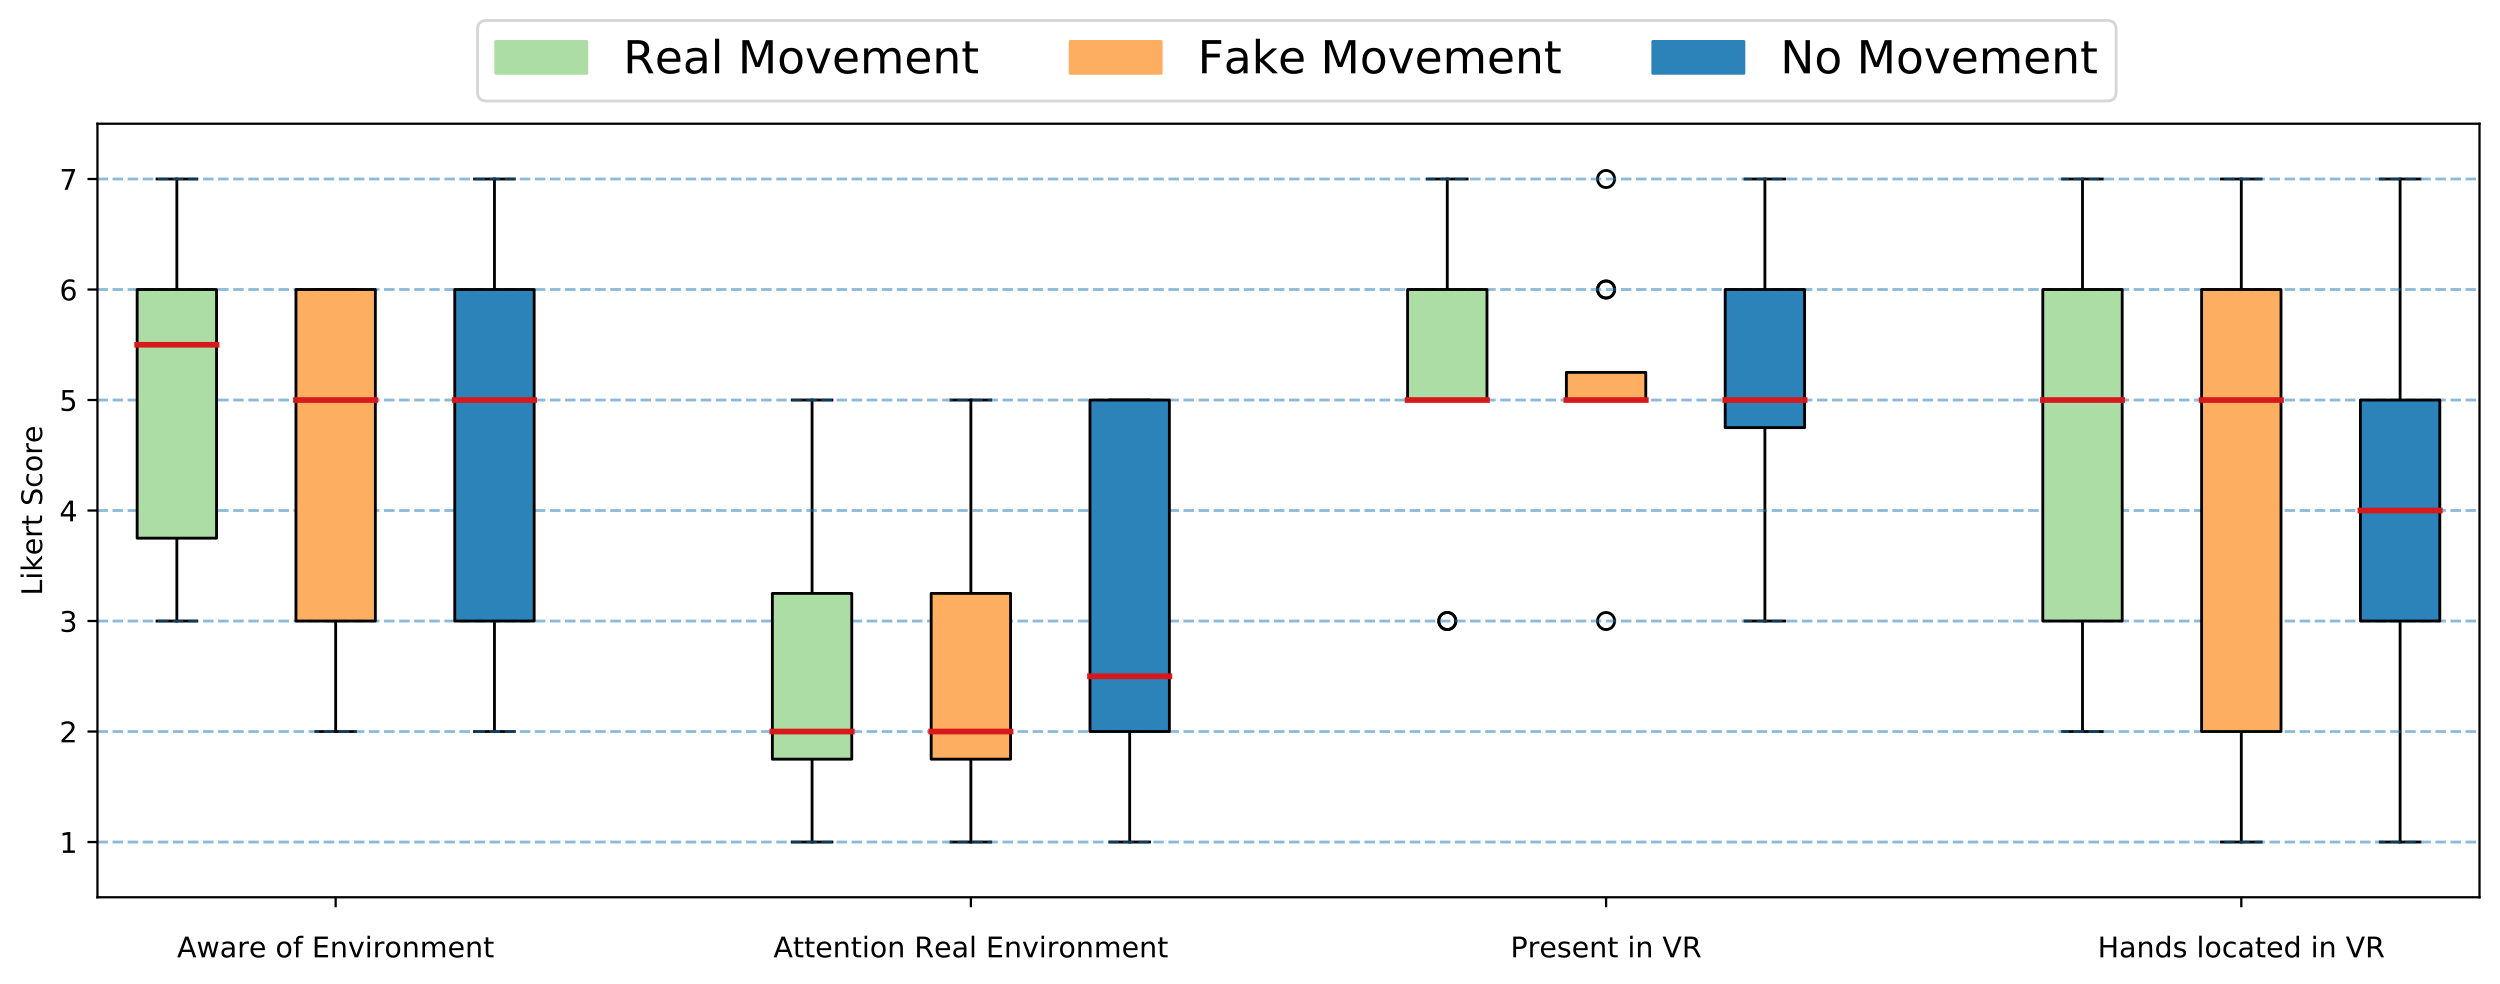 <?xml version="1.0" encoding="utf-8" standalone="no"?>
<!DOCTYPE svg PUBLIC "-//W3C//DTD SVG 1.1//EN"
  "http://www.w3.org/Graphics/SVG/1.1/DTD/svg11.dtd">
<!-- Created with matplotlib (https://matplotlib.org/) -->
<svg height="345.663pt" version="1.1" viewBox="0 0 878.441 345.663" width="878.441pt" xmlns="http://www.w3.org/2000/svg" xmlns:xlink="http://www.w3.org/1999/xlink">
 <defs>
  <style type="text/css">
*{stroke-linecap:butt;stroke-linejoin:round;}
  </style>
 </defs>
 <g id="figure_1">
  <g id="patch_1">
   <path d="M 0 345.663 
L 878.441 345.663 
L 878.441 0 
L 0 0 
z
" style="fill:#ffffff;"/>
  </g>
  <g id="axes_1">
   <g id="patch_2">
    <path d="M 34.241 315.285 
L 871.241 315.285 
L 871.241 43.485 
L 34.241 43.485 
z
" style="fill:#ffffff;"/>
   </g>
   <g id="matplotlib.axis_1">
    <g id="xtick_1">
     <g id="line2d_1">
      <defs>
       <path d="M 0 0 
L 0 3.5 
" id="m58b916f444" style="stroke:#000000;stroke-width:0.8;"/>
      </defs>
      <g>
       <use style="stroke:#000000;stroke-width:0.8;" x="117.941" xlink:href="#m58b916f444" y="315.285"/>
      </g>
     </g>
     <g id="text_1">
      <!-- Aware of Environment -->
      <defs>
       <path d="M 34.188 63.188 
L 20.797 26.906 
L 47.609 26.906 
z
M 28.609 72.906 
L 39.797 72.906 
L 67.578 0 
L 57.328 0 
L 50.688 18.703 
L 17.828 18.703 
L 11.188 0 
L 0.781 0 
z
" id="DejaVuSans-65"/>
       <path d="M 4.203 54.688 
L 13.188 54.688 
L 24.422 12.016 
L 35.594 54.688 
L 46.188 54.688 
L 57.422 12.016 
L 68.609 54.688 
L 77.594 54.688 
L 63.281 0 
L 52.688 0 
L 40.922 44.828 
L 29.109 0 
L 18.5 0 
z
" id="DejaVuSans-119"/>
       <path d="M 34.281 27.484 
Q 23.391 27.484 19.188 25 
Q 14.984 22.516 14.984 16.5 
Q 14.984 11.719 18.141 8.906 
Q 21.297 6.109 26.703 6.109 
Q 34.188 6.109 38.703 11.406 
Q 43.219 16.703 43.219 25.484 
L 43.219 27.484 
z
M 52.203 31.203 
L 52.203 0 
L 43.219 0 
L 43.219 8.297 
Q 40.141 3.328 35.547 0.953 
Q 30.953 -1.422 24.312 -1.422 
Q 15.922 -1.422 10.953 3.297 
Q 6 8.016 6 15.922 
Q 6 25.141 12.172 29.828 
Q 18.359 34.516 30.609 34.516 
L 43.219 34.516 
L 43.219 35.406 
Q 43.219 41.609 39.141 45 
Q 35.062 48.391 27.688 48.391 
Q 23 48.391 18.547 47.266 
Q 14.109 46.141 10.016 43.891 
L 10.016 52.203 
Q 14.938 54.109 19.578 55.047 
Q 24.219 56 28.609 56 
Q 40.484 56 46.344 49.844 
Q 52.203 43.703 52.203 31.203 
z
" id="DejaVuSans-97"/>
       <path d="M 41.109 46.297 
Q 39.594 47.172 37.812 47.578 
Q 36.031 48 33.891 48 
Q 26.266 48 22.188 43.047 
Q 18.109 38.094 18.109 28.812 
L 18.109 0 
L 9.078 0 
L 9.078 54.688 
L 18.109 54.688 
L 18.109 46.188 
Q 20.953 51.172 25.484 53.578 
Q 30.031 56 36.531 56 
Q 37.453 56 38.578 55.875 
Q 39.703 55.766 41.062 55.516 
z
" id="DejaVuSans-114"/>
       <path d="M 56.203 29.594 
L 56.203 25.203 
L 14.891 25.203 
Q 15.484 15.922 20.484 11.062 
Q 25.484 6.203 34.422 6.203 
Q 39.594 6.203 44.453 7.469 
Q 49.312 8.734 54.109 11.281 
L 54.109 2.781 
Q 49.266 0.734 44.188 -0.344 
Q 39.109 -1.422 33.891 -1.422 
Q 20.797 -1.422 13.156 6.188 
Q 5.516 13.812 5.516 26.812 
Q 5.516 40.234 12.766 48.109 
Q 20.016 56 32.328 56 
Q 43.359 56 49.781 48.891 
Q 56.203 41.797 56.203 29.594 
z
M 47.219 32.234 
Q 47.125 39.594 43.094 43.984 
Q 39.062 48.391 32.422 48.391 
Q 24.906 48.391 20.391 44.141 
Q 15.875 39.891 15.188 32.172 
z
" id="DejaVuSans-101"/>
       <path id="DejaVuSans-32"/>
       <path d="M 30.609 48.391 
Q 23.391 48.391 19.188 42.75 
Q 14.984 37.109 14.984 27.297 
Q 14.984 17.484 19.156 11.844 
Q 23.344 6.203 30.609 6.203 
Q 37.797 6.203 41.984 11.859 
Q 46.188 17.531 46.188 27.297 
Q 46.188 37.016 41.984 42.703 
Q 37.797 48.391 30.609 48.391 
z
M 30.609 56 
Q 42.328 56 49.016 48.375 
Q 55.719 40.766 55.719 27.297 
Q 55.719 13.875 49.016 6.219 
Q 42.328 -1.422 30.609 -1.422 
Q 18.844 -1.422 12.172 6.219 
Q 5.516 13.875 5.516 27.297 
Q 5.516 40.766 12.172 48.375 
Q 18.844 56 30.609 56 
z
" id="DejaVuSans-111"/>
       <path d="M 37.109 75.984 
L 37.109 68.5 
L 28.516 68.5 
Q 23.688 68.5 21.797 66.547 
Q 19.922 64.594 19.922 59.516 
L 19.922 54.688 
L 34.719 54.688 
L 34.719 47.703 
L 19.922 47.703 
L 19.922 0 
L 10.891 0 
L 10.891 47.703 
L 2.297 47.703 
L 2.297 54.688 
L 10.891 54.688 
L 10.891 58.5 
Q 10.891 67.625 15.141 71.797 
Q 19.391 75.984 28.609 75.984 
z
" id="DejaVuSans-102"/>
       <path d="M 9.812 72.906 
L 55.906 72.906 
L 55.906 64.594 
L 19.672 64.594 
L 19.672 43.016 
L 54.391 43.016 
L 54.391 34.719 
L 19.672 34.719 
L 19.672 8.297 
L 56.781 8.297 
L 56.781 0 
L 9.812 0 
z
" id="DejaVuSans-69"/>
       <path d="M 54.891 33.016 
L 54.891 0 
L 45.906 0 
L 45.906 32.719 
Q 45.906 40.484 42.875 44.328 
Q 39.844 48.188 33.797 48.188 
Q 26.516 48.188 22.312 43.547 
Q 18.109 38.922 18.109 30.906 
L 18.109 0 
L 9.078 0 
L 9.078 54.688 
L 18.109 54.688 
L 18.109 46.188 
Q 21.344 51.125 25.703 53.562 
Q 30.078 56 35.797 56 
Q 45.219 56 50.047 50.172 
Q 54.891 44.344 54.891 33.016 
z
" id="DejaVuSans-110"/>
       <path d="M 2.984 54.688 
L 12.5 54.688 
L 29.594 8.797 
L 46.688 54.688 
L 56.203 54.688 
L 35.688 0 
L 23.484 0 
z
" id="DejaVuSans-118"/>
       <path d="M 9.422 54.688 
L 18.406 54.688 
L 18.406 0 
L 9.422 0 
z
M 9.422 75.984 
L 18.406 75.984 
L 18.406 64.594 
L 9.422 64.594 
z
" id="DejaVuSans-105"/>
       <path d="M 52 44.188 
Q 55.375 50.25 60.062 53.125 
Q 64.75 56 71.094 56 
Q 79.641 56 84.281 50.016 
Q 88.922 44.047 88.922 33.016 
L 88.922 0 
L 79.891 0 
L 79.891 32.719 
Q 79.891 40.578 77.094 44.375 
Q 74.312 48.188 68.609 48.188 
Q 61.625 48.188 57.562 43.547 
Q 53.516 38.922 53.516 30.906 
L 53.516 0 
L 44.484 0 
L 44.484 32.719 
Q 44.484 40.625 41.703 44.406 
Q 38.922 48.188 33.109 48.188 
Q 26.219 48.188 22.156 43.531 
Q 18.109 38.875 18.109 30.906 
L 18.109 0 
L 9.078 0 
L 9.078 54.688 
L 18.109 54.688 
L 18.109 46.188 
Q 21.188 51.219 25.484 53.609 
Q 29.781 56 35.688 56 
Q 41.656 56 45.828 52.969 
Q 50 49.953 52 44.188 
z
" id="DejaVuSans-109"/>
       <path d="M 18.312 70.219 
L 18.312 54.688 
L 36.812 54.688 
L 36.812 47.703 
L 18.312 47.703 
L 18.312 18.016 
Q 18.312 11.328 20.141 9.422 
Q 21.969 7.516 27.594 7.516 
L 36.812 7.516 
L 36.812 0 
L 27.594 0 
Q 17.188 0 13.234 3.875 
Q 9.281 7.766 9.281 18.016 
L 9.281 47.703 
L 2.688 47.703 
L 2.688 54.688 
L 9.281 54.688 
L 9.281 70.219 
z
" id="DejaVuSans-116"/>
      </defs>
      <g transform="translate(62.208 336.383)scale(0.1 -0.1)">
       <use xlink:href="#DejaVuSans-65"/>
       <use x="68.346" xlink:href="#DejaVuSans-119"/>
       <use x="150.133" xlink:href="#DejaVuSans-97"/>
       <use x="211.412" xlink:href="#DejaVuSans-114"/>
       <use x="252.494" xlink:href="#DejaVuSans-101"/>
       <use x="314.018" xlink:href="#DejaVuSans-32"/>
       <use x="345.805" xlink:href="#DejaVuSans-111"/>
       <use x="406.986" xlink:href="#DejaVuSans-102"/>
       <use x="442.191" xlink:href="#DejaVuSans-32"/>
       <use x="473.979" xlink:href="#DejaVuSans-69"/>
       <use x="537.162" xlink:href="#DejaVuSans-110"/>
       <use x="600.541" xlink:href="#DejaVuSans-118"/>
       <use x="659.721" xlink:href="#DejaVuSans-105"/>
       <use x="687.504" xlink:href="#DejaVuSans-114"/>
       <use x="728.586" xlink:href="#DejaVuSans-111"/>
       <use x="789.768" xlink:href="#DejaVuSans-110"/>
       <use x="853.146" xlink:href="#DejaVuSans-109"/>
       <use x="950.559" xlink:href="#DejaVuSans-101"/>
       <use x="1012.082" xlink:href="#DejaVuSans-110"/>
       <use x="1075.461" xlink:href="#DejaVuSans-116"/>
      </g>
     </g>
    </g>
    <g id="xtick_2">
     <g id="line2d_2">
      <g>
       <use style="stroke:#000000;stroke-width:0.8;" x="341.141" xlink:href="#m58b916f444" y="315.285"/>
      </g>
     </g>
     <g id="text_2">
      <!-- Attention Real Environment -->
      <defs>
       <path d="M 44.391 34.188 
Q 47.562 33.109 50.562 29.594 
Q 53.562 26.078 56.594 19.922 
L 66.609 0 
L 56 0 
L 46.688 18.703 
Q 43.062 26.031 39.672 28.422 
Q 36.281 30.812 30.422 30.812 
L 19.672 30.812 
L 19.672 0 
L 9.812 0 
L 9.812 72.906 
L 32.078 72.906 
Q 44.578 72.906 50.734 67.672 
Q 56.891 62.453 56.891 51.906 
Q 56.891 45.016 53.688 40.469 
Q 50.484 35.938 44.391 34.188 
z
M 19.672 64.797 
L 19.672 38.922 
L 32.078 38.922 
Q 39.203 38.922 42.844 42.219 
Q 46.484 45.516 46.484 51.906 
Q 46.484 58.297 42.844 61.547 
Q 39.203 64.797 32.078 64.797 
z
" id="DejaVuSans-82"/>
       <path d="M 9.422 75.984 
L 18.406 75.984 
L 18.406 0 
L 9.422 0 
z
" id="DejaVuSans-108"/>
      </defs>
      <g transform="translate(271.765 336.383)scale(0.1 -0.1)">
       <use xlink:href="#DejaVuSans-65"/>
       <use x="68.393" xlink:href="#DejaVuSans-116"/>
       <use x="107.602" xlink:href="#DejaVuSans-116"/>
       <use x="146.811" xlink:href="#DejaVuSans-101"/>
       <use x="208.334" xlink:href="#DejaVuSans-110"/>
       <use x="271.713" xlink:href="#DejaVuSans-116"/>
       <use x="310.922" xlink:href="#DejaVuSans-105"/>
       <use x="338.705" xlink:href="#DejaVuSans-111"/>
       <use x="399.887" xlink:href="#DejaVuSans-110"/>
       <use x="463.266" xlink:href="#DejaVuSans-32"/>
       <use x="495.053" xlink:href="#DejaVuSans-82"/>
       <use x="564.473" xlink:href="#DejaVuSans-101"/>
       <use x="625.996" xlink:href="#DejaVuSans-97"/>
       <use x="687.275" xlink:href="#DejaVuSans-108"/>
       <use x="715.059" xlink:href="#DejaVuSans-32"/>
       <use x="746.846" xlink:href="#DejaVuSans-69"/>
       <use x="810.029" xlink:href="#DejaVuSans-110"/>
       <use x="873.408" xlink:href="#DejaVuSans-118"/>
       <use x="932.588" xlink:href="#DejaVuSans-105"/>
       <use x="960.371" xlink:href="#DejaVuSans-114"/>
       <use x="1001.453" xlink:href="#DejaVuSans-111"/>
       <use x="1062.635" xlink:href="#DejaVuSans-110"/>
       <use x="1126.014" xlink:href="#DejaVuSans-109"/>
       <use x="1223.426" xlink:href="#DejaVuSans-101"/>
       <use x="1284.949" xlink:href="#DejaVuSans-110"/>
       <use x="1348.328" xlink:href="#DejaVuSans-116"/>
      </g>
     </g>
    </g>
    <g id="xtick_3">
     <g id="line2d_3">
      <g>
       <use style="stroke:#000000;stroke-width:0.8;" x="564.341" xlink:href="#m58b916f444" y="315.285"/>
      </g>
     </g>
     <g id="text_3">
      <!-- Present in VR -->
      <defs>
       <path d="M 19.672 64.797 
L 19.672 37.406 
L 32.078 37.406 
Q 38.969 37.406 42.719 40.969 
Q 46.484 44.531 46.484 51.125 
Q 46.484 57.672 42.719 61.234 
Q 38.969 64.797 32.078 64.797 
z
M 9.812 72.906 
L 32.078 72.906 
Q 44.344 72.906 50.609 67.359 
Q 56.891 61.812 56.891 51.125 
Q 56.891 40.328 50.609 34.812 
Q 44.344 29.297 32.078 29.297 
L 19.672 29.297 
L 19.672 0 
L 9.812 0 
z
" id="DejaVuSans-80"/>
       <path d="M 44.281 53.078 
L 44.281 44.578 
Q 40.484 46.531 36.375 47.5 
Q 32.281 48.484 27.875 48.484 
Q 21.188 48.484 17.844 46.438 
Q 14.5 44.391 14.5 40.281 
Q 14.5 37.156 16.891 35.375 
Q 19.281 33.594 26.516 31.984 
L 29.594 31.297 
Q 39.156 29.25 43.188 25.516 
Q 47.219 21.781 47.219 15.094 
Q 47.219 7.469 41.188 3.016 
Q 35.156 -1.422 24.609 -1.422 
Q 20.219 -1.422 15.453 -0.562 
Q 10.688 0.297 5.422 2 
L 5.422 11.281 
Q 10.406 8.688 15.234 7.391 
Q 20.062 6.109 24.812 6.109 
Q 31.156 6.109 34.562 8.281 
Q 37.984 10.453 37.984 14.406 
Q 37.984 18.062 35.516 20.016 
Q 33.062 21.969 24.703 23.781 
L 21.578 24.516 
Q 13.234 26.266 9.516 29.906 
Q 5.812 33.547 5.812 39.891 
Q 5.812 47.609 11.281 51.797 
Q 16.75 56 26.812 56 
Q 31.781 56 36.172 55.266 
Q 40.578 54.547 44.281 53.078 
z
" id="DejaVuSans-115"/>
       <path d="M 28.609 0 
L 0.781 72.906 
L 11.078 72.906 
L 34.188 11.531 
L 57.328 72.906 
L 67.578 72.906 
L 39.797 0 
z
" id="DejaVuSans-86"/>
      </defs>
      <g transform="translate(530.755 336.383)scale(0.1 -0.1)">
       <use xlink:href="#DejaVuSans-80"/>
       <use x="60.287" xlink:href="#DejaVuSans-114"/>
       <use x="101.369" xlink:href="#DejaVuSans-101"/>
       <use x="162.893" xlink:href="#DejaVuSans-115"/>
       <use x="214.992" xlink:href="#DejaVuSans-101"/>
       <use x="276.516" xlink:href="#DejaVuSans-110"/>
       <use x="339.895" xlink:href="#DejaVuSans-116"/>
       <use x="379.104" xlink:href="#DejaVuSans-32"/>
       <use x="410.891" xlink:href="#DejaVuSans-105"/>
       <use x="438.674" xlink:href="#DejaVuSans-110"/>
       <use x="502.053" xlink:href="#DejaVuSans-32"/>
       <use x="533.84" xlink:href="#DejaVuSans-86"/>
       <use x="602.248" xlink:href="#DejaVuSans-82"/>
      </g>
     </g>
    </g>
    <g id="xtick_4">
     <g id="line2d_4">
      <g>
       <use style="stroke:#000000;stroke-width:0.8;" x="787.541" xlink:href="#m58b916f444" y="315.285"/>
      </g>
     </g>
     <g id="text_4">
      <!-- Hands located in VR -->
      <defs>
       <path d="M 9.812 72.906 
L 19.672 72.906 
L 19.672 43.016 
L 55.516 43.016 
L 55.516 72.906 
L 65.375 72.906 
L 65.375 0 
L 55.516 0 
L 55.516 34.719 
L 19.672 34.719 
L 19.672 0 
L 9.812 0 
z
" id="DejaVuSans-72"/>
       <path d="M 45.406 46.391 
L 45.406 75.984 
L 54.391 75.984 
L 54.391 0 
L 45.406 0 
L 45.406 8.203 
Q 42.578 3.328 38.25 0.953 
Q 33.938 -1.422 27.875 -1.422 
Q 17.969 -1.422 11.734 6.484 
Q 5.516 14.406 5.516 27.297 
Q 5.516 40.188 11.734 48.094 
Q 17.969 56 27.875 56 
Q 33.938 56 38.25 53.625 
Q 42.578 51.266 45.406 46.391 
z
M 14.797 27.297 
Q 14.797 17.391 18.875 11.75 
Q 22.953 6.109 30.078 6.109 
Q 37.203 6.109 41.297 11.75 
Q 45.406 17.391 45.406 27.297 
Q 45.406 37.203 41.297 42.844 
Q 37.203 48.484 30.078 48.484 
Q 22.953 48.484 18.875 42.844 
Q 14.797 37.203 14.797 27.297 
z
" id="DejaVuSans-100"/>
       <path d="M 48.781 52.594 
L 48.781 44.188 
Q 44.969 46.297 41.141 47.344 
Q 37.312 48.391 33.406 48.391 
Q 24.656 48.391 19.812 42.844 
Q 14.984 37.312 14.984 27.297 
Q 14.984 17.281 19.812 11.734 
Q 24.656 6.203 33.406 6.203 
Q 37.312 6.203 41.141 7.25 
Q 44.969 8.297 48.781 10.406 
L 48.781 2.094 
Q 45.016 0.344 40.984 -0.531 
Q 36.969 -1.422 32.422 -1.422 
Q 20.062 -1.422 12.781 6.344 
Q 5.516 14.109 5.516 27.297 
Q 5.516 40.672 12.859 48.328 
Q 20.219 56 33.016 56 
Q 37.156 56 41.109 55.141 
Q 45.062 54.297 48.781 52.594 
z
" id="DejaVuSans-99"/>
      </defs>
      <g transform="translate(737.077 336.383)scale(0.1 -0.1)">
       <use xlink:href="#DejaVuSans-72"/>
       <use x="75.195" xlink:href="#DejaVuSans-97"/>
       <use x="136.475" xlink:href="#DejaVuSans-110"/>
       <use x="199.854" xlink:href="#DejaVuSans-100"/>
       <use x="263.33" xlink:href="#DejaVuSans-115"/>
       <use x="315.43" xlink:href="#DejaVuSans-32"/>
       <use x="347.217" xlink:href="#DejaVuSans-108"/>
       <use x="375" xlink:href="#DejaVuSans-111"/>
       <use x="436.182" xlink:href="#DejaVuSans-99"/>
       <use x="491.162" xlink:href="#DejaVuSans-97"/>
       <use x="552.441" xlink:href="#DejaVuSans-116"/>
       <use x="591.65" xlink:href="#DejaVuSans-101"/>
       <use x="653.174" xlink:href="#DejaVuSans-100"/>
       <use x="716.65" xlink:href="#DejaVuSans-32"/>
       <use x="748.438" xlink:href="#DejaVuSans-105"/>
       <use x="776.221" xlink:href="#DejaVuSans-110"/>
       <use x="839.6" xlink:href="#DejaVuSans-32"/>
       <use x="871.387" xlink:href="#DejaVuSans-86"/>
       <use x="939.795" xlink:href="#DejaVuSans-82"/>
      </g>
     </g>
    </g>
   </g>
   <g id="matplotlib.axis_2">
    <g id="ytick_1">
     <g id="line2d_5">
      <defs>
       <path d="M 0 0 
L -3.5 0 
" id="mdbd1160ba5" style="stroke:#000000;stroke-width:0.8;"/>
      </defs>
      <g>
       <use style="stroke:#000000;stroke-width:0.8;" x="34.241" xlink:href="#mdbd1160ba5" y="295.871"/>
      </g>
     </g>
     <g id="text_5">
      <!-- 1 -->
      <defs>
       <path d="M 12.406 8.297 
L 28.516 8.297 
L 28.516 63.922 
L 10.984 60.406 
L 10.984 69.391 
L 28.422 72.906 
L 38.281 72.906 
L 38.281 8.297 
L 54.391 8.297 
L 54.391 0 
L 12.406 0 
z
" id="DejaVuSans-49"/>
      </defs>
      <g transform="translate(20.878 299.67)scale(0.1 -0.1)">
       <use xlink:href="#DejaVuSans-49"/>
      </g>
     </g>
    </g>
    <g id="ytick_2">
     <g id="line2d_6">
      <g>
       <use style="stroke:#000000;stroke-width:0.8;" x="34.241" xlink:href="#mdbd1160ba5" y="257.042"/>
      </g>
     </g>
     <g id="text_6">
      <!-- 2 -->
      <defs>
       <path d="M 19.188 8.297 
L 53.609 8.297 
L 53.609 0 
L 7.328 0 
L 7.328 8.297 
Q 12.938 14.109 22.625 23.891 
Q 32.328 33.688 34.812 36.531 
Q 39.547 41.844 41.422 45.531 
Q 43.312 49.219 43.312 52.781 
Q 43.312 58.594 39.234 62.25 
Q 35.156 65.922 28.609 65.922 
Q 23.969 65.922 18.812 64.312 
Q 13.672 62.703 7.812 59.422 
L 7.812 69.391 
Q 13.766 71.781 18.938 73 
Q 24.125 74.219 28.422 74.219 
Q 39.75 74.219 46.484 68.547 
Q 53.219 62.891 53.219 53.422 
Q 53.219 48.922 51.531 44.891 
Q 49.859 40.875 45.406 35.406 
Q 44.188 33.984 37.641 27.219 
Q 31.109 20.453 19.188 8.297 
z
" id="DejaVuSans-50"/>
      </defs>
      <g transform="translate(20.878 260.841)scale(0.1 -0.1)">
       <use xlink:href="#DejaVuSans-50"/>
      </g>
     </g>
    </g>
    <g id="ytick_3">
     <g id="line2d_7">
      <g>
       <use style="stroke:#000000;stroke-width:0.8;" x="34.241" xlink:href="#mdbd1160ba5" y="218.214"/>
      </g>
     </g>
     <g id="text_7">
      <!-- 3 -->
      <defs>
       <path d="M 40.578 39.312 
Q 47.656 37.797 51.625 33 
Q 55.609 28.219 55.609 21.188 
Q 55.609 10.406 48.188 4.484 
Q 40.766 -1.422 27.094 -1.422 
Q 22.516 -1.422 17.656 -0.516 
Q 12.797 0.391 7.625 2.203 
L 7.625 11.719 
Q 11.719 9.328 16.594 8.109 
Q 21.484 6.891 26.812 6.891 
Q 36.078 6.891 40.938 10.547 
Q 45.797 14.203 45.797 21.188 
Q 45.797 27.641 41.281 31.266 
Q 36.766 34.906 28.719 34.906 
L 20.219 34.906 
L 20.219 43.016 
L 29.109 43.016 
Q 36.375 43.016 40.234 45.922 
Q 44.094 48.828 44.094 54.297 
Q 44.094 59.906 40.109 62.906 
Q 36.141 65.922 28.719 65.922 
Q 24.656 65.922 20.016 65.031 
Q 15.375 64.156 9.812 62.312 
L 9.812 71.094 
Q 15.438 72.656 20.344 73.438 
Q 25.25 74.219 29.594 74.219 
Q 40.828 74.219 47.359 69.109 
Q 53.906 64.016 53.906 55.328 
Q 53.906 49.266 50.438 45.094 
Q 46.969 40.922 40.578 39.312 
z
" id="DejaVuSans-51"/>
      </defs>
      <g transform="translate(20.878 222.013)scale(0.1 -0.1)">
       <use xlink:href="#DejaVuSans-51"/>
      </g>
     </g>
    </g>
    <g id="ytick_4">
     <g id="line2d_8">
      <g>
       <use style="stroke:#000000;stroke-width:0.8;" x="34.241" xlink:href="#mdbd1160ba5" y="179.385"/>
      </g>
     </g>
     <g id="text_8">
      <!-- 4 -->
      <defs>
       <path d="M 37.797 64.312 
L 12.891 25.391 
L 37.797 25.391 
z
M 35.203 72.906 
L 47.609 72.906 
L 47.609 25.391 
L 58.016 25.391 
L 58.016 17.188 
L 47.609 17.188 
L 47.609 0 
L 37.797 0 
L 37.797 17.188 
L 4.891 17.188 
L 4.891 26.703 
z
" id="DejaVuSans-52"/>
      </defs>
      <g transform="translate(20.878 183.184)scale(0.1 -0.1)">
       <use xlink:href="#DejaVuSans-52"/>
      </g>
     </g>
    </g>
    <g id="ytick_5">
     <g id="line2d_9">
      <g>
       <use style="stroke:#000000;stroke-width:0.8;" x="34.241" xlink:href="#mdbd1160ba5" y="140.556"/>
      </g>
     </g>
     <g id="text_9">
      <!-- 5 -->
      <defs>
       <path d="M 10.797 72.906 
L 49.516 72.906 
L 49.516 64.594 
L 19.828 64.594 
L 19.828 46.734 
Q 21.969 47.469 24.109 47.828 
Q 26.266 48.188 28.422 48.188 
Q 40.625 48.188 47.75 41.5 
Q 54.891 34.812 54.891 23.391 
Q 54.891 11.625 47.562 5.094 
Q 40.234 -1.422 26.906 -1.422 
Q 22.312 -1.422 17.547 -0.641 
Q 12.797 0.141 7.719 1.703 
L 7.719 11.625 
Q 12.109 9.234 16.797 8.062 
Q 21.484 6.891 26.703 6.891 
Q 35.156 6.891 40.078 11.328 
Q 45.016 15.766 45.016 23.391 
Q 45.016 31 40.078 35.438 
Q 35.156 39.891 26.703 39.891 
Q 22.75 39.891 18.812 39.016 
Q 14.891 38.141 10.797 36.281 
z
" id="DejaVuSans-53"/>
      </defs>
      <g transform="translate(20.878 144.356)scale(0.1 -0.1)">
       <use xlink:href="#DejaVuSans-53"/>
      </g>
     </g>
    </g>
    <g id="ytick_6">
     <g id="line2d_10">
      <g>
       <use style="stroke:#000000;stroke-width:0.8;" x="34.241" xlink:href="#mdbd1160ba5" y="101.728"/>
      </g>
     </g>
     <g id="text_10">
      <!-- 6 -->
      <defs>
       <path d="M 33.016 40.375 
Q 26.375 40.375 22.484 35.828 
Q 18.609 31.297 18.609 23.391 
Q 18.609 15.531 22.484 10.953 
Q 26.375 6.391 33.016 6.391 
Q 39.656 6.391 43.531 10.953 
Q 47.406 15.531 47.406 23.391 
Q 47.406 31.297 43.531 35.828 
Q 39.656 40.375 33.016 40.375 
z
M 52.594 71.297 
L 52.594 62.312 
Q 48.875 64.062 45.094 64.984 
Q 41.312 65.922 37.594 65.922 
Q 27.828 65.922 22.672 59.328 
Q 17.531 52.734 16.797 39.406 
Q 19.672 43.656 24.016 45.922 
Q 28.375 48.188 33.594 48.188 
Q 44.578 48.188 50.953 41.516 
Q 57.328 34.859 57.328 23.391 
Q 57.328 12.156 50.688 5.359 
Q 44.047 -1.422 33.016 -1.422 
Q 20.359 -1.422 13.672 8.266 
Q 6.984 17.969 6.984 36.375 
Q 6.984 53.656 15.188 63.938 
Q 23.391 74.219 37.203 74.219 
Q 40.922 74.219 44.703 73.484 
Q 48.484 72.75 52.594 71.297 
z
" id="DejaVuSans-54"/>
      </defs>
      <g transform="translate(20.878 105.527)scale(0.1 -0.1)">
       <use xlink:href="#DejaVuSans-54"/>
      </g>
     </g>
    </g>
    <g id="ytick_7">
     <g id="line2d_11">
      <g>
       <use style="stroke:#000000;stroke-width:0.8;" x="34.241" xlink:href="#mdbd1160ba5" y="62.899"/>
      </g>
     </g>
     <g id="text_11">
      <!-- 7 -->
      <defs>
       <path d="M 8.203 72.906 
L 55.078 72.906 
L 55.078 68.703 
L 28.609 0 
L 18.312 0 
L 43.219 64.594 
L 8.203 64.594 
z
" id="DejaVuSans-55"/>
      </defs>
      <g transform="translate(20.878 66.699)scale(0.1 -0.1)">
       <use xlink:href="#DejaVuSans-55"/>
      </g>
     </g>
    </g>
    <g id="text_12">
     <!-- Likert Score -->
     <defs>
      <path d="M 9.812 72.906 
L 19.672 72.906 
L 19.672 8.297 
L 55.172 8.297 
L 55.172 0 
L 9.812 0 
z
" id="DejaVuSans-76"/>
      <path d="M 9.078 75.984 
L 18.109 75.984 
L 18.109 31.109 
L 44.922 54.688 
L 56.391 54.688 
L 27.391 29.109 
L 57.625 0 
L 45.906 0 
L 18.109 26.703 
L 18.109 0 
L 9.078 0 
z
" id="DejaVuSans-107"/>
      <path d="M 53.516 70.516 
L 53.516 60.891 
Q 47.906 63.578 42.922 64.891 
Q 37.938 66.219 33.297 66.219 
Q 25.25 66.219 20.875 63.094 
Q 16.5 59.969 16.5 54.203 
Q 16.5 49.359 19.406 46.891 
Q 22.312 44.438 30.422 42.922 
L 36.375 41.703 
Q 47.406 39.594 52.656 34.297 
Q 57.906 29 57.906 20.125 
Q 57.906 9.516 50.797 4.047 
Q 43.703 -1.422 29.984 -1.422 
Q 24.812 -1.422 18.969 -0.25 
Q 13.141 0.922 6.891 3.219 
L 6.891 13.375 
Q 12.891 10.016 18.656 8.297 
Q 24.422 6.594 29.984 6.594 
Q 38.422 6.594 43.016 9.906 
Q 47.609 13.234 47.609 19.391 
Q 47.609 24.75 44.312 27.781 
Q 41.016 30.812 33.5 32.328 
L 27.484 33.5 
Q 16.453 35.688 11.516 40.375 
Q 6.594 45.062 6.594 53.422 
Q 6.594 63.094 13.406 68.656 
Q 20.219 74.219 32.172 74.219 
Q 37.312 74.219 42.625 73.281 
Q 47.953 72.359 53.516 70.516 
z
" id="DejaVuSans-83"/>
     </defs>
     <g transform="translate(14.798 209.248)rotate(-90)scale(0.1 -0.1)">
      <use xlink:href="#DejaVuSans-76"/>
      <use x="55.713" xlink:href="#DejaVuSans-105"/>
      <use x="83.496" xlink:href="#DejaVuSans-107"/>
      <use x="141.359" xlink:href="#DejaVuSans-101"/>
      <use x="202.883" xlink:href="#DejaVuSans-114"/>
      <use x="243.996" xlink:href="#DejaVuSans-116"/>
      <use x="283.205" xlink:href="#DejaVuSans-32"/>
      <use x="314.992" xlink:href="#DejaVuSans-83"/>
      <use x="378.469" xlink:href="#DejaVuSans-99"/>
      <use x="433.449" xlink:href="#DejaVuSans-111"/>
      <use x="494.631" xlink:href="#DejaVuSans-114"/>
      <use x="535.713" xlink:href="#DejaVuSans-101"/>
     </g>
    </g>
   </g>
   <g id="line2d_12">
    <path clip-path="url(#p98f4bb6652)" d="M 62.141 189.092 
L 62.141 218.214 
" style="fill:none;stroke:#000000;stroke-linecap:square;"/>
   </g>
   <g id="line2d_13">
    <path clip-path="url(#p98f4bb6652)" d="M 62.141 101.728 
L 62.141 62.899 
" style="fill:none;stroke:#000000;stroke-linecap:square;"/>
   </g>
   <g id="line2d_14">
    <path clip-path="url(#p98f4bb6652)" d="M 55.166 218.214 
L 69.116 218.214 
" style="fill:none;stroke:#000000;stroke-linecap:square;"/>
   </g>
   <g id="line2d_15">
    <path clip-path="url(#p98f4bb6652)" d="M 55.166 62.899 
L 69.116 62.899 
" style="fill:none;stroke:#000000;stroke-linecap:square;"/>
   </g>
   <g id="line2d_16"/>
   <g id="line2d_17">
    <path clip-path="url(#p98f4bb6652)" d="M 117.941 218.214 
L 117.941 257.042 
" style="fill:none;stroke:#000000;stroke-linecap:square;"/>
   </g>
   <g id="line2d_18">
    <path clip-path="url(#p98f4bb6652)" d="M 117.941 101.728 
L 117.941 101.728 
" style="fill:none;stroke:#000000;stroke-linecap:square;"/>
   </g>
   <g id="line2d_19">
    <path clip-path="url(#p98f4bb6652)" d="M 110.966 257.042 
L 124.916 257.042 
" style="fill:none;stroke:#000000;stroke-linecap:square;"/>
   </g>
   <g id="line2d_20">
    <path clip-path="url(#p98f4bb6652)" d="M 110.966 101.728 
L 124.916 101.728 
" style="fill:none;stroke:#000000;stroke-linecap:square;"/>
   </g>
   <g id="line2d_21"/>
   <g id="line2d_22">
    <path clip-path="url(#p98f4bb6652)" d="M 173.741 218.214 
L 173.741 257.042 
" style="fill:none;stroke:#000000;stroke-linecap:square;"/>
   </g>
   <g id="line2d_23">
    <path clip-path="url(#p98f4bb6652)" d="M 173.741 101.728 
L 173.741 62.899 
" style="fill:none;stroke:#000000;stroke-linecap:square;"/>
   </g>
   <g id="line2d_24">
    <path clip-path="url(#p98f4bb6652)" d="M 166.766 257.042 
L 180.716 257.042 
" style="fill:none;stroke:#000000;stroke-linecap:square;"/>
   </g>
   <g id="line2d_25">
    <path clip-path="url(#p98f4bb6652)" d="M 166.766 62.899 
L 180.716 62.899 
" style="fill:none;stroke:#000000;stroke-linecap:square;"/>
   </g>
   <g id="line2d_26"/>
   <g id="line2d_27">
    <path clip-path="url(#p98f4bb6652)" d="M 285.341 266.749 
L 285.341 295.871 
" style="fill:none;stroke:#000000;stroke-linecap:square;"/>
   </g>
   <g id="line2d_28">
    <path clip-path="url(#p98f4bb6652)" d="M 285.341 208.506 
L 285.341 140.556 
" style="fill:none;stroke:#000000;stroke-linecap:square;"/>
   </g>
   <g id="line2d_29">
    <path clip-path="url(#p98f4bb6652)" d="M 278.366 295.871 
L 292.316 295.871 
" style="fill:none;stroke:#000000;stroke-linecap:square;"/>
   </g>
   <g id="line2d_30">
    <path clip-path="url(#p98f4bb6652)" d="M 278.366 140.556 
L 292.316 140.556 
" style="fill:none;stroke:#000000;stroke-linecap:square;"/>
   </g>
   <g id="line2d_31"/>
   <g id="line2d_32">
    <path clip-path="url(#p98f4bb6652)" d="M 341.141 266.749 
L 341.141 295.871 
" style="fill:none;stroke:#000000;stroke-linecap:square;"/>
   </g>
   <g id="line2d_33">
    <path clip-path="url(#p98f4bb6652)" d="M 341.141 208.506 
L 341.141 140.556 
" style="fill:none;stroke:#000000;stroke-linecap:square;"/>
   </g>
   <g id="line2d_34">
    <path clip-path="url(#p98f4bb6652)" d="M 334.166 295.871 
L 348.116 295.871 
" style="fill:none;stroke:#000000;stroke-linecap:square;"/>
   </g>
   <g id="line2d_35">
    <path clip-path="url(#p98f4bb6652)" d="M 334.166 140.556 
L 348.116 140.556 
" style="fill:none;stroke:#000000;stroke-linecap:square;"/>
   </g>
   <g id="line2d_36"/>
   <g id="line2d_37">
    <path clip-path="url(#p98f4bb6652)" d="M 396.941 257.042 
L 396.941 295.871 
" style="fill:none;stroke:#000000;stroke-linecap:square;"/>
   </g>
   <g id="line2d_38">
    <path clip-path="url(#p98f4bb6652)" d="M 396.941 140.556 
L 396.941 140.556 
" style="fill:none;stroke:#000000;stroke-linecap:square;"/>
   </g>
   <g id="line2d_39">
    <path clip-path="url(#p98f4bb6652)" d="M 389.966 295.871 
L 403.916 295.871 
" style="fill:none;stroke:#000000;stroke-linecap:square;"/>
   </g>
   <g id="line2d_40">
    <path clip-path="url(#p98f4bb6652)" d="M 389.966 140.556 
L 403.916 140.556 
" style="fill:none;stroke:#000000;stroke-linecap:square;"/>
   </g>
   <g id="line2d_41"/>
   <g id="line2d_42">
    <path clip-path="url(#p98f4bb6652)" d="M 508.541 140.556 
L 508.541 140.556 
" style="fill:none;stroke:#000000;stroke-linecap:square;"/>
   </g>
   <g id="line2d_43">
    <path clip-path="url(#p98f4bb6652)" d="M 508.541 101.728 
L 508.541 62.899 
" style="fill:none;stroke:#000000;stroke-linecap:square;"/>
   </g>
   <g id="line2d_44">
    <path clip-path="url(#p98f4bb6652)" d="M 501.566 140.556 
L 515.516 140.556 
" style="fill:none;stroke:#000000;stroke-linecap:square;"/>
   </g>
   <g id="line2d_45">
    <path clip-path="url(#p98f4bb6652)" d="M 501.566 62.899 
L 515.516 62.899 
" style="fill:none;stroke:#000000;stroke-linecap:square;"/>
   </g>
   <g id="line2d_46">
    <defs>
     <path d="M 0 3 
C 0.796 3 1.559 2.684 2.121 2.121 
C 2.684 1.559 3 0.796 3 0 
C 3 -0.796 2.684 -1.559 2.121 -2.121 
C 1.559 -2.684 0.796 -3 0 -3 
C -0.796 -3 -1.559 -2.684 -2.121 -2.121 
C -2.684 -1.559 -3 -0.796 -3 0 
C -3 0.796 -2.684 1.559 -2.121 2.121 
C -1.559 2.684 -0.796 3 0 3 
z
" id="maba1ebbe63" style="stroke:#000000;"/>
    </defs>
    <g clip-path="url(#p98f4bb6652)">
     <use style="fill-opacity:0;stroke:#000000;" x="508.541" xlink:href="#maba1ebbe63" y="218.214"/>
     <use style="fill-opacity:0;stroke:#000000;" x="508.541" xlink:href="#maba1ebbe63" y="218.214"/>
    </g>
   </g>
   <g id="line2d_47">
    <path clip-path="url(#p98f4bb6652)" d="M 564.341 140.556 
L 564.341 140.556 
" style="fill:none;stroke:#000000;stroke-linecap:square;"/>
   </g>
   <g id="line2d_48">
    <path clip-path="url(#p98f4bb6652)" d="M 564.341 130.849 
L 564.341 130.849 
" style="fill:none;stroke:#000000;stroke-linecap:square;"/>
   </g>
   <g id="line2d_49">
    <path clip-path="url(#p98f4bb6652)" d="M 557.366 140.556 
L 571.316 140.556 
" style="fill:none;stroke:#000000;stroke-linecap:square;"/>
   </g>
   <g id="line2d_50">
    <path clip-path="url(#p98f4bb6652)" d="M 557.366 130.849 
L 571.316 130.849 
" style="fill:none;stroke:#000000;stroke-linecap:square;"/>
   </g>
   <g id="line2d_51">
    <g clip-path="url(#p98f4bb6652)">
     <use style="fill-opacity:0;stroke:#000000;" x="564.341" xlink:href="#maba1ebbe63" y="218.214"/>
     <use style="fill-opacity:0;stroke:#000000;" x="564.341" xlink:href="#maba1ebbe63" y="101.728"/>
     <use style="fill-opacity:0;stroke:#000000;" x="564.341" xlink:href="#maba1ebbe63" y="62.899"/>
     <use style="fill-opacity:0;stroke:#000000;" x="564.341" xlink:href="#maba1ebbe63" y="101.728"/>
    </g>
   </g>
   <g id="line2d_52">
    <path clip-path="url(#p98f4bb6652)" d="M 620.141 150.264 
L 620.141 218.214 
" style="fill:none;stroke:#000000;stroke-linecap:square;"/>
   </g>
   <g id="line2d_53">
    <path clip-path="url(#p98f4bb6652)" d="M 620.141 101.728 
L 620.141 62.899 
" style="fill:none;stroke:#000000;stroke-linecap:square;"/>
   </g>
   <g id="line2d_54">
    <path clip-path="url(#p98f4bb6652)" d="M 613.166 218.214 
L 627.116 218.214 
" style="fill:none;stroke:#000000;stroke-linecap:square;"/>
   </g>
   <g id="line2d_55">
    <path clip-path="url(#p98f4bb6652)" d="M 613.166 62.899 
L 627.116 62.899 
" style="fill:none;stroke:#000000;stroke-linecap:square;"/>
   </g>
   <g id="line2d_56"/>
   <g id="line2d_57">
    <path clip-path="url(#p98f4bb6652)" d="M 731.741 218.214 
L 731.741 257.042 
" style="fill:none;stroke:#000000;stroke-linecap:square;"/>
   </g>
   <g id="line2d_58">
    <path clip-path="url(#p98f4bb6652)" d="M 731.741 101.728 
L 731.741 62.899 
" style="fill:none;stroke:#000000;stroke-linecap:square;"/>
   </g>
   <g id="line2d_59">
    <path clip-path="url(#p98f4bb6652)" d="M 724.766 257.042 
L 738.716 257.042 
" style="fill:none;stroke:#000000;stroke-linecap:square;"/>
   </g>
   <g id="line2d_60">
    <path clip-path="url(#p98f4bb6652)" d="M 724.766 62.899 
L 738.716 62.899 
" style="fill:none;stroke:#000000;stroke-linecap:square;"/>
   </g>
   <g id="line2d_61"/>
   <g id="line2d_62">
    <path clip-path="url(#p98f4bb6652)" d="M 787.541 257.042 
L 787.541 295.871 
" style="fill:none;stroke:#000000;stroke-linecap:square;"/>
   </g>
   <g id="line2d_63">
    <path clip-path="url(#p98f4bb6652)" d="M 787.541 101.728 
L 787.541 62.899 
" style="fill:none;stroke:#000000;stroke-linecap:square;"/>
   </g>
   <g id="line2d_64">
    <path clip-path="url(#p98f4bb6652)" d="M 780.566 295.871 
L 794.516 295.871 
" style="fill:none;stroke:#000000;stroke-linecap:square;"/>
   </g>
   <g id="line2d_65">
    <path clip-path="url(#p98f4bb6652)" d="M 780.566 62.899 
L 794.516 62.899 
" style="fill:none;stroke:#000000;stroke-linecap:square;"/>
   </g>
   <g id="line2d_66"/>
   <g id="line2d_67">
    <path clip-path="url(#p98f4bb6652)" d="M 843.341 218.214 
L 843.341 295.871 
" style="fill:none;stroke:#000000;stroke-linecap:square;"/>
   </g>
   <g id="line2d_68">
    <path clip-path="url(#p98f4bb6652)" d="M 843.341 140.556 
L 843.341 62.899 
" style="fill:none;stroke:#000000;stroke-linecap:square;"/>
   </g>
   <g id="line2d_69">
    <path clip-path="url(#p98f4bb6652)" d="M 836.366 295.871 
L 850.316 295.871 
" style="fill:none;stroke:#000000;stroke-linecap:square;"/>
   </g>
   <g id="line2d_70">
    <path clip-path="url(#p98f4bb6652)" d="M 836.366 62.899 
L 850.316 62.899 
" style="fill:none;stroke:#000000;stroke-linecap:square;"/>
   </g>
   <g id="line2d_71"/>
   <g id="line2d_72">
    <path clip-path="url(#p98f4bb6652)" d="M 34.241 295.871 
L 879.441 295.871 
" style="fill:none;stroke:#1f77b4;stroke-dasharray:3.7,1.6;stroke-dashoffset:0;stroke-opacity:0.5;"/>
   </g>
   <g id="line2d_73">
    <path clip-path="url(#p98f4bb6652)" d="M 34.241 257.042 
L 879.441 257.042 
" style="fill:none;stroke:#1f77b4;stroke-dasharray:3.7,1.6;stroke-dashoffset:0;stroke-opacity:0.5;"/>
   </g>
   <g id="line2d_74">
    <path clip-path="url(#p98f4bb6652)" d="M 34.241 218.214 
L 879.441 218.214 
" style="fill:none;stroke:#1f77b4;stroke-dasharray:3.7,1.6;stroke-dashoffset:0;stroke-opacity:0.5;"/>
   </g>
   <g id="line2d_75">
    <path clip-path="url(#p98f4bb6652)" d="M 34.241 179.385 
L 879.441 179.385 
" style="fill:none;stroke:#1f77b4;stroke-dasharray:3.7,1.6;stroke-dashoffset:0;stroke-opacity:0.5;"/>
   </g>
   <g id="line2d_76">
    <path clip-path="url(#p98f4bb6652)" d="M 34.241 140.556 
L 879.441 140.556 
" style="fill:none;stroke:#1f77b4;stroke-dasharray:3.7,1.6;stroke-dashoffset:0;stroke-opacity:0.5;"/>
   </g>
   <g id="line2d_77">
    <path clip-path="url(#p98f4bb6652)" d="M 34.241 101.728 
L 879.441 101.728 
" style="fill:none;stroke:#1f77b4;stroke-dasharray:3.7,1.6;stroke-dashoffset:0;stroke-opacity:0.5;"/>
   </g>
   <g id="line2d_78">
    <path clip-path="url(#p98f4bb6652)" d="M 34.241 62.899 
L 879.441 62.899 
" style="fill:none;stroke:#1f77b4;stroke-dasharray:3.7,1.6;stroke-dashoffset:0;stroke-opacity:0.5;"/>
   </g>
   <g id="patch_3">
    <path clip-path="url(#p98f4bb6652)" d="M 48.191 189.092 
L 76.091 189.092 
L 76.091 101.728 
L 48.191 101.728 
L 48.191 189.092 
z
" style="fill:#abdda4;stroke:#000000;stroke-linejoin:miter;"/>
   </g>
   <g id="patch_4">
    <path clip-path="url(#p98f4bb6652)" d="M 103.991 218.214 
L 131.891 218.214 
L 131.891 101.728 
L 103.991 101.728 
L 103.991 218.214 
z
" style="fill:#fdae61;stroke:#000000;stroke-linejoin:miter;"/>
   </g>
   <g id="patch_5">
    <path clip-path="url(#p98f4bb6652)" d="M 159.791 218.214 
L 187.691 218.214 
L 187.691 101.728 
L 159.791 101.728 
L 159.791 218.214 
z
" style="fill:#2b83ba;stroke:#000000;stroke-linejoin:miter;"/>
   </g>
   <g id="patch_6">
    <path clip-path="url(#p98f4bb6652)" d="M 271.391 266.749 
L 299.291 266.749 
L 299.291 208.506 
L 271.391 208.506 
L 271.391 266.749 
z
" style="fill:#abdda4;stroke:#000000;stroke-linejoin:miter;"/>
   </g>
   <g id="patch_7">
    <path clip-path="url(#p98f4bb6652)" d="M 327.191 266.749 
L 355.091 266.749 
L 355.091 208.506 
L 327.191 208.506 
L 327.191 266.749 
z
" style="fill:#fdae61;stroke:#000000;stroke-linejoin:miter;"/>
   </g>
   <g id="patch_8">
    <path clip-path="url(#p98f4bb6652)" d="M 382.991 257.042 
L 410.891 257.042 
L 410.891 140.556 
L 382.991 140.556 
L 382.991 257.042 
z
" style="fill:#2b83ba;stroke:#000000;stroke-linejoin:miter;"/>
   </g>
   <g id="patch_9">
    <path clip-path="url(#p98f4bb6652)" d="M 494.591 140.556 
L 522.491 140.556 
L 522.491 101.728 
L 494.591 101.728 
L 494.591 140.556 
z
" style="fill:#abdda4;stroke:#000000;stroke-linejoin:miter;"/>
   </g>
   <g id="patch_10">
    <path clip-path="url(#p98f4bb6652)" d="M 550.391 140.556 
L 578.291 140.556 
L 578.291 130.849 
L 550.391 130.849 
L 550.391 140.556 
z
" style="fill:#fdae61;stroke:#000000;stroke-linejoin:miter;"/>
   </g>
   <g id="patch_11">
    <path clip-path="url(#p98f4bb6652)" d="M 606.191 150.264 
L 634.091 150.264 
L 634.091 101.728 
L 606.191 101.728 
L 606.191 150.264 
z
" style="fill:#2b83ba;stroke:#000000;stroke-linejoin:miter;"/>
   </g>
   <g id="patch_12">
    <path clip-path="url(#p98f4bb6652)" d="M 717.791 218.214 
L 745.691 218.214 
L 745.691 101.728 
L 717.791 101.728 
L 717.791 218.214 
z
" style="fill:#abdda4;stroke:#000000;stroke-linejoin:miter;"/>
   </g>
   <g id="patch_13">
    <path clip-path="url(#p98f4bb6652)" d="M 773.591 257.042 
L 801.491 257.042 
L 801.491 101.728 
L 773.591 101.728 
L 773.591 257.042 
z
" style="fill:#fdae61;stroke:#000000;stroke-linejoin:miter;"/>
   </g>
   <g id="patch_14">
    <path clip-path="url(#p98f4bb6652)" d="M 829.391 218.214 
L 857.291 218.214 
L 857.291 140.556 
L 829.391 140.556 
L 829.391 218.214 
z
" style="fill:#2b83ba;stroke:#000000;stroke-linejoin:miter;"/>
   </g>
   <g id="line2d_79">
    <path clip-path="url(#p98f4bb6652)" d="M 48.191 121.142 
L 76.091 121.142 
" style="fill:none;stroke:#d7191c;stroke-linecap:square;stroke-width:2;"/>
   </g>
   <g id="line2d_80">
    <path clip-path="url(#p98f4bb6652)" d="M 103.991 140.556 
L 131.891 140.556 
" style="fill:none;stroke:#d7191c;stroke-linecap:square;stroke-width:2;"/>
   </g>
   <g id="line2d_81">
    <path clip-path="url(#p98f4bb6652)" d="M 159.791 140.556 
L 187.691 140.556 
" style="fill:none;stroke:#d7191c;stroke-linecap:square;stroke-width:2;"/>
   </g>
   <g id="line2d_82">
    <path clip-path="url(#p98f4bb6652)" d="M 271.391 257.042 
L 299.291 257.042 
" style="fill:none;stroke:#d7191c;stroke-linecap:square;stroke-width:2;"/>
   </g>
   <g id="line2d_83">
    <path clip-path="url(#p98f4bb6652)" d="M 327.191 257.042 
L 355.091 257.042 
" style="fill:none;stroke:#d7191c;stroke-linecap:square;stroke-width:2;"/>
   </g>
   <g id="line2d_84">
    <path clip-path="url(#p98f4bb6652)" d="M 382.991 237.628 
L 410.891 237.628 
" style="fill:none;stroke:#d7191c;stroke-linecap:square;stroke-width:2;"/>
   </g>
   <g id="line2d_85">
    <path clip-path="url(#p98f4bb6652)" d="M 494.591 140.556 
L 522.491 140.556 
" style="fill:none;stroke:#d7191c;stroke-linecap:square;stroke-width:2;"/>
   </g>
   <g id="line2d_86">
    <path clip-path="url(#p98f4bb6652)" d="M 550.391 140.556 
L 578.291 140.556 
" style="fill:none;stroke:#d7191c;stroke-linecap:square;stroke-width:2;"/>
   </g>
   <g id="line2d_87">
    <path clip-path="url(#p98f4bb6652)" d="M 606.191 140.556 
L 634.091 140.556 
" style="fill:none;stroke:#d7191c;stroke-linecap:square;stroke-width:2;"/>
   </g>
   <g id="line2d_88">
    <path clip-path="url(#p98f4bb6652)" d="M 717.791 140.556 
L 745.691 140.556 
" style="fill:none;stroke:#d7191c;stroke-linecap:square;stroke-width:2;"/>
   </g>
   <g id="line2d_89">
    <path clip-path="url(#p98f4bb6652)" d="M 773.591 140.556 
L 801.491 140.556 
" style="fill:none;stroke:#d7191c;stroke-linecap:square;stroke-width:2;"/>
   </g>
   <g id="line2d_90">
    <path clip-path="url(#p98f4bb6652)" d="M 829.391 179.385 
L 857.291 179.385 
" style="fill:none;stroke:#d7191c;stroke-linecap:square;stroke-width:2;"/>
   </g>
   <g id="patch_15">
    <path d="M 34.241 315.285 
L 34.241 43.485 
" style="fill:none;stroke:#000000;stroke-linecap:square;stroke-linejoin:miter;stroke-width:0.8;"/>
   </g>
   <g id="patch_16">
    <path d="M 871.241 315.285 
L 871.241 43.485 
" style="fill:none;stroke:#000000;stroke-linecap:square;stroke-linejoin:miter;stroke-width:0.8;"/>
   </g>
   <g id="patch_17">
    <path d="M 34.241 315.285 
L 871.241 315.285 
" style="fill:none;stroke:#000000;stroke-linecap:square;stroke-linejoin:miter;stroke-width:0.8;"/>
   </g>
   <g id="patch_18">
    <path d="M 34.241 43.485 
L 871.241 43.485 
" style="fill:none;stroke:#000000;stroke-linecap:square;stroke-linejoin:miter;stroke-width:0.8;"/>
   </g>
   <g id="legend_1">
    <g id="patch_19">
     <path d="M 170.991 35.485 
L 740.353 35.485 
Q 743.553 35.485 743.553 32.285 
L 743.553 10.4 
Q 743.553 7.2 740.353 7.2 
L 170.991 7.2 
Q 167.791 7.2 167.791 10.4 
L 167.791 32.285 
Q 167.791 35.485 170.991 35.485 
z
" style="fill:#ffffff;opacity:0.8;stroke:#cccccc;stroke-linejoin:miter;"/>
    </g>
    <g id="patch_20">
     <path d="M 174.191 25.758 
L 206.191 25.758 
L 206.191 14.557 
L 174.191 14.557 
z
" style="fill:#abdda4;stroke:#abdda4;stroke-linejoin:miter;"/>
    </g>
    <g id="text_13">
     <!-- Real Movement -->
     <defs>
      <path d="M 9.812 72.906 
L 24.516 72.906 
L 43.109 23.297 
L 61.812 72.906 
L 76.516 72.906 
L 76.516 0 
L 66.891 0 
L 66.891 64.016 
L 48.094 14.016 
L 38.188 14.016 
L 19.391 64.016 
L 19.391 0 
L 9.812 0 
z
" id="DejaVuSans-77"/>
     </defs>
     <g transform="translate(218.991 25.758)scale(0.16 -0.16)">
      <use xlink:href="#DejaVuSans-82"/>
      <use x="69.42" xlink:href="#DejaVuSans-101"/>
      <use x="130.943" xlink:href="#DejaVuSans-97"/>
      <use x="192.223" xlink:href="#DejaVuSans-108"/>
      <use x="220.006" xlink:href="#DejaVuSans-32"/>
      <use x="251.793" xlink:href="#DejaVuSans-77"/>
      <use x="338.072" xlink:href="#DejaVuSans-111"/>
      <use x="399.254" xlink:href="#DejaVuSans-118"/>
      <use x="458.434" xlink:href="#DejaVuSans-101"/>
      <use x="519.957" xlink:href="#DejaVuSans-109"/>
      <use x="617.369" xlink:href="#DejaVuSans-101"/>
      <use x="678.893" xlink:href="#DejaVuSans-110"/>
      <use x="742.271" xlink:href="#DejaVuSans-116"/>
     </g>
    </g>
    <g id="patch_21">
     <path d="M 376.031 25.758 
L 408.031 25.758 
L 408.031 14.557 
L 376.031 14.557 
z
" style="fill:#fdae61;stroke:#fdae61;stroke-linejoin:miter;"/>
    </g>
    <g id="text_14">
     <!-- Fake Movement -->
     <defs>
      <path d="M 9.812 72.906 
L 51.703 72.906 
L 51.703 64.594 
L 19.672 64.594 
L 19.672 43.109 
L 48.578 43.109 
L 48.578 34.812 
L 19.672 34.812 
L 19.672 0 
L 9.812 0 
z
" id="DejaVuSans-70"/>
     </defs>
     <g transform="translate(420.831 25.758)scale(0.16 -0.16)">
      <use xlink:href="#DejaVuSans-70"/>
      <use x="57.379" xlink:href="#DejaVuSans-97"/>
      <use x="118.658" xlink:href="#DejaVuSans-107"/>
      <use x="176.521" xlink:href="#DejaVuSans-101"/>
      <use x="238.045" xlink:href="#DejaVuSans-32"/>
      <use x="269.832" xlink:href="#DejaVuSans-77"/>
      <use x="356.111" xlink:href="#DejaVuSans-111"/>
      <use x="417.293" xlink:href="#DejaVuSans-118"/>
      <use x="476.473" xlink:href="#DejaVuSans-101"/>
      <use x="537.996" xlink:href="#DejaVuSans-109"/>
      <use x="635.408" xlink:href="#DejaVuSans-101"/>
      <use x="696.932" xlink:href="#DejaVuSans-110"/>
      <use x="760.311" xlink:href="#DejaVuSans-116"/>
     </g>
    </g>
    <g id="patch_22">
     <path d="M 580.756 25.758 
L 612.756 25.758 
L 612.756 14.557 
L 580.756 14.557 
z
" style="fill:#2b83ba;stroke:#2b83ba;stroke-linejoin:miter;"/>
    </g>
    <g id="text_15">
     <!-- No Movement -->
     <defs>
      <path d="M 9.812 72.906 
L 23.094 72.906 
L 55.422 11.922 
L 55.422 72.906 
L 64.984 72.906 
L 64.984 0 
L 51.703 0 
L 19.391 60.984 
L 19.391 0 
L 9.812 0 
z
" id="DejaVuSans-78"/>
     </defs>
     <g transform="translate(625.556 25.758)scale(0.16 -0.16)">
      <use xlink:href="#DejaVuSans-78"/>
      <use x="74.805" xlink:href="#DejaVuSans-111"/>
      <use x="135.986" xlink:href="#DejaVuSans-32"/>
      <use x="167.773" xlink:href="#DejaVuSans-77"/>
      <use x="254.053" xlink:href="#DejaVuSans-111"/>
      <use x="315.234" xlink:href="#DejaVuSans-118"/>
      <use x="374.414" xlink:href="#DejaVuSans-101"/>
      <use x="435.938" xlink:href="#DejaVuSans-109"/>
      <use x="533.35" xlink:href="#DejaVuSans-101"/>
      <use x="594.873" xlink:href="#DejaVuSans-110"/>
      <use x="658.252" xlink:href="#DejaVuSans-116"/>
     </g>
    </g>
   </g>
  </g>
 </g>
 <defs>
  <clipPath id="p98f4bb6652">
   <rect height="271.8" width="837" x="34.241" y="43.485"/>
  </clipPath>
 </defs>
</svg>
